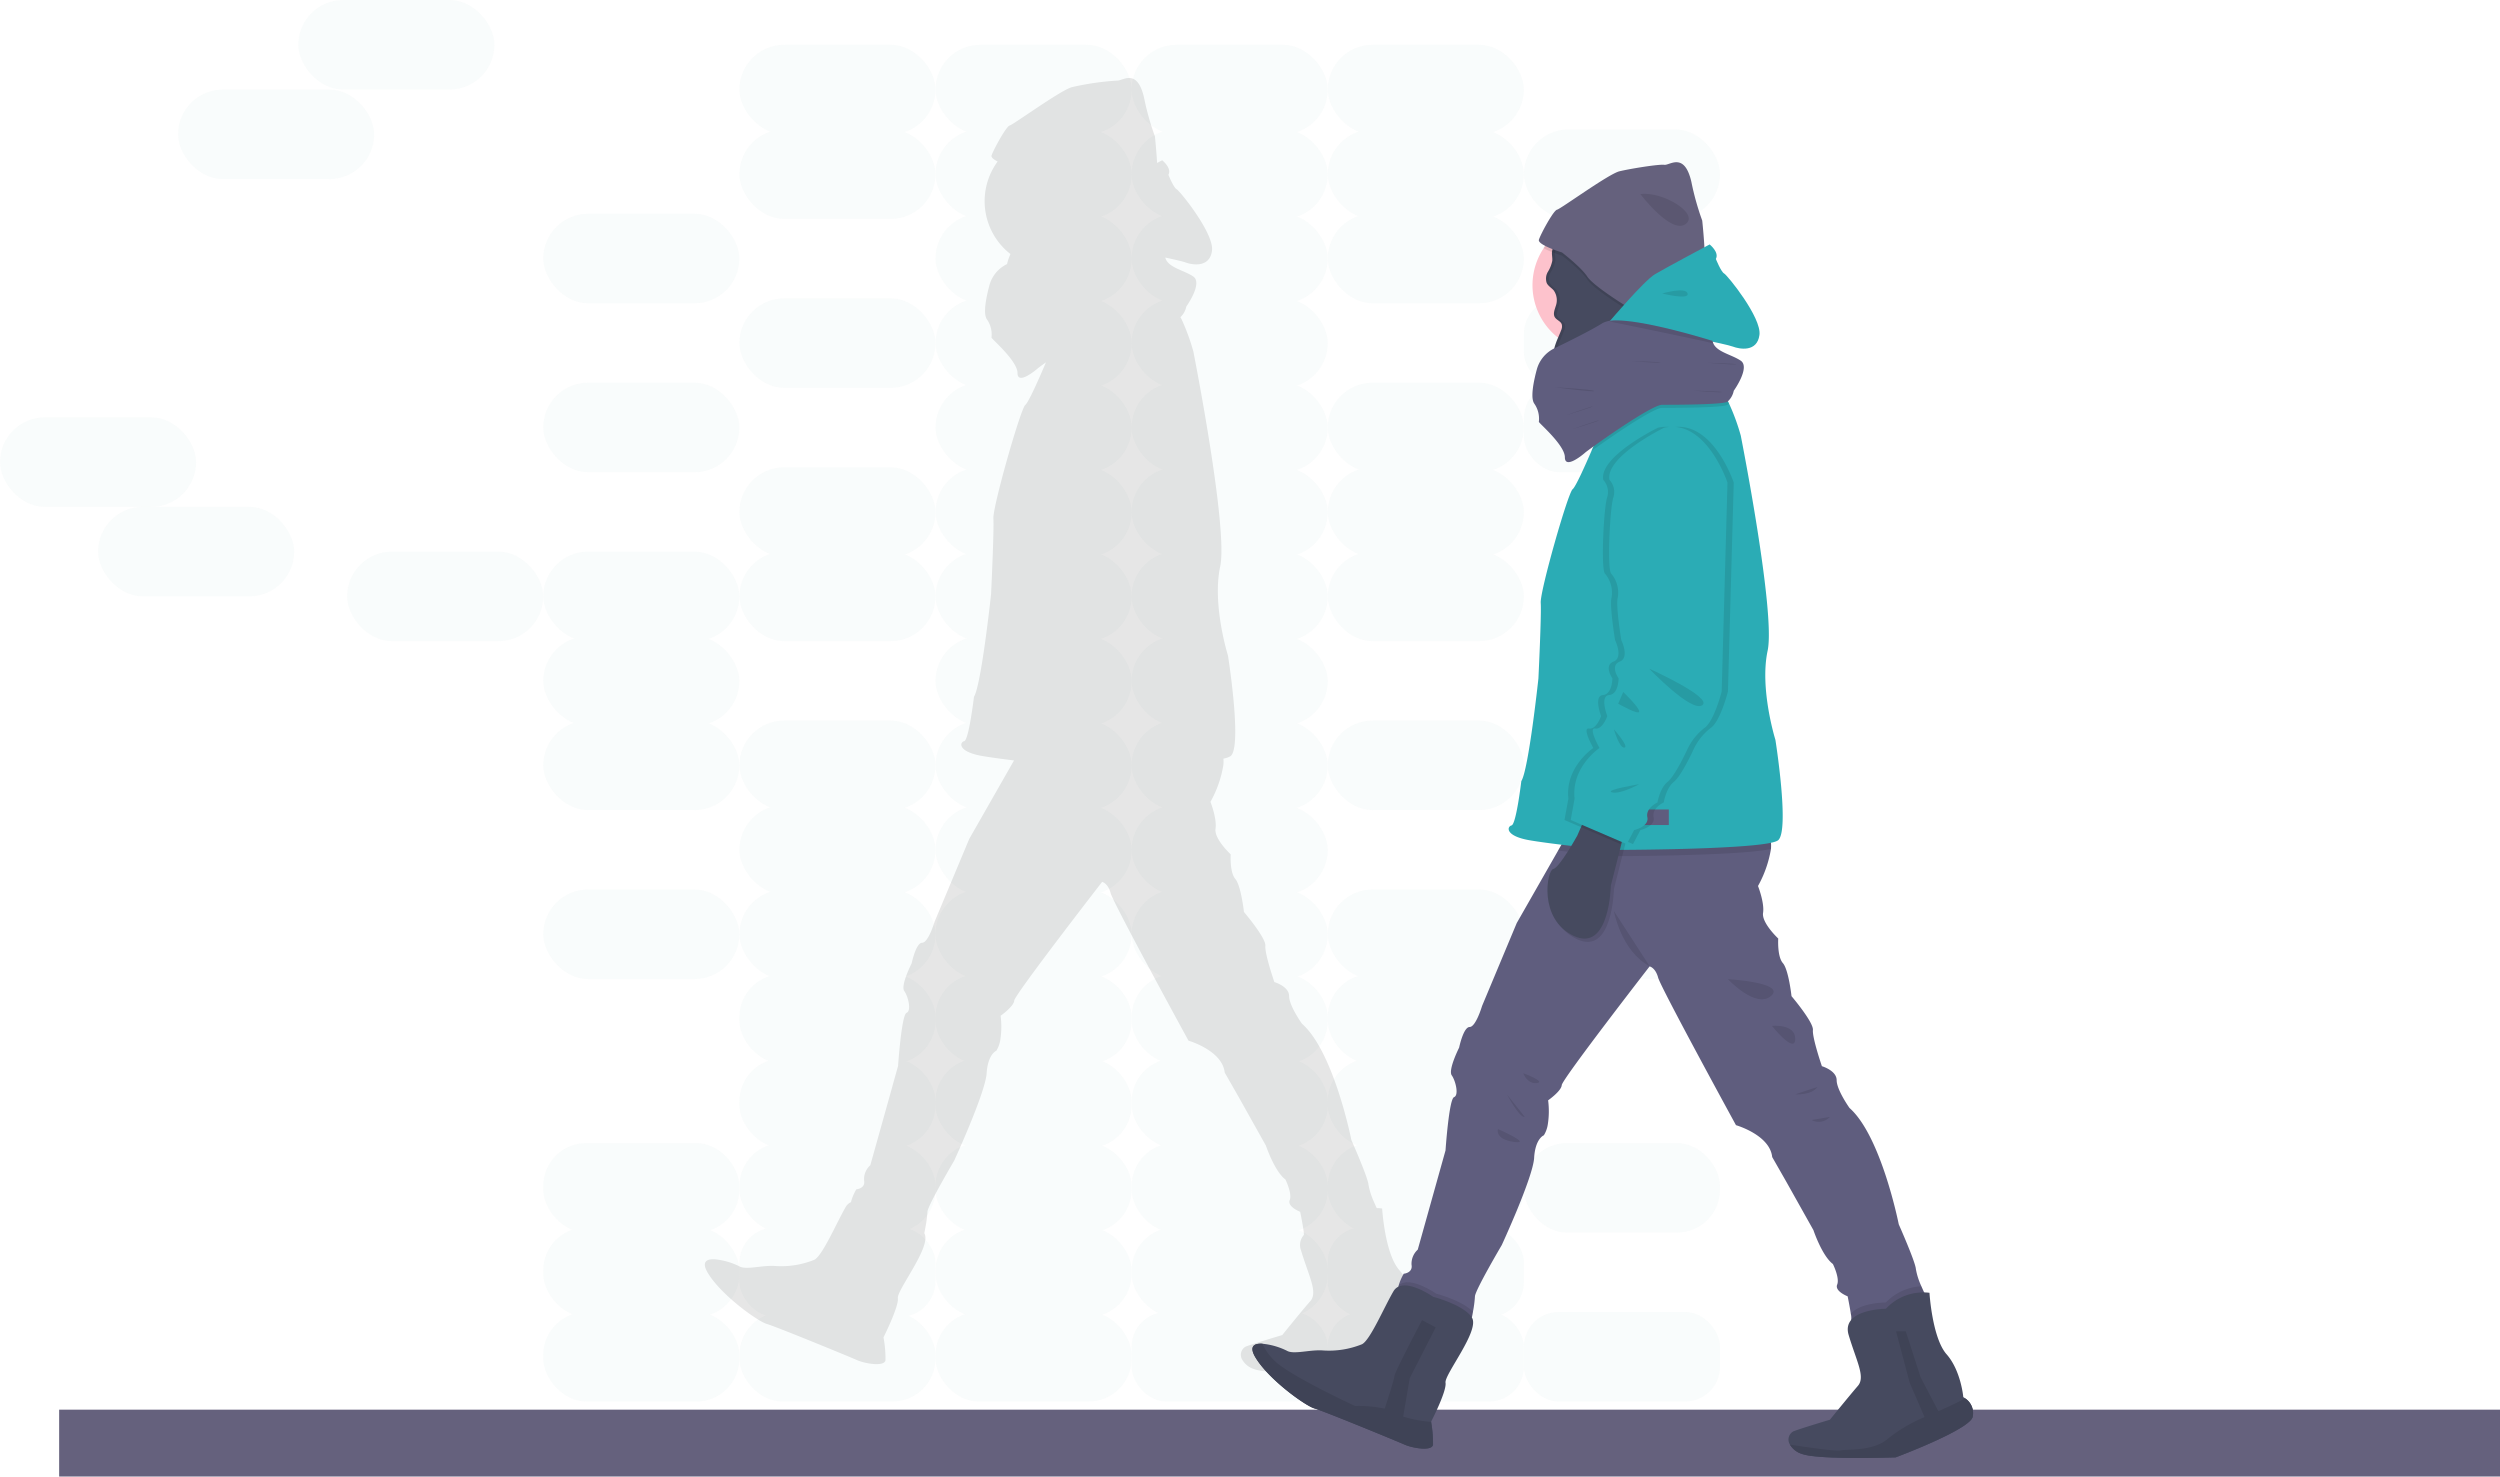 <svg id="undraw_dark_alley_hl3o" xmlns="http://www.w3.org/2000/svg" width="473.968" height="279.931" viewBox="0 0 473.968 279.931">
  <rect id="Rectangle_260" data-name="Rectangle 260" width="462.754" height="12.674" transform="translate(11.214 267.257)" fill="#65617d"/>
  <path id="Path_459" data-name="Path 459" d="M809,366.07a8.418,8.418,0,0,0,.07,1A8.418,8.418,0,0,1,809,366.07Z" transform="translate(-480.394 -262.899)" fill="#7be6dc" opacity="0.1"/>
  <path id="Path_460" data-name="Path 460" d="M816.368,380.192a7.61,7.61,0,0,1-1.648-1.162A7.612,7.612,0,0,0,816.368,380.192Z" transform="translate(-483.607 -270.177)" fill="#7be6dc" opacity="0.1"/>
  <g id="Group_173" data-name="Group 173" opacity="0.1">
    <rect id="Rectangle_261" data-name="Rectangle 261" width="37.184" height="16.979" rx="8.489" transform="translate(140.176 8.487)" fill="#c5dedc"/>
    <rect id="Rectangle_262" data-name="Rectangle 262" width="37.184" height="16.979" rx="8.489" transform="translate(177.36 8.487)" fill="#c5dedc"/>
    <rect id="Rectangle_263" data-name="Rectangle 263" width="37.184" height="16.979" rx="8.489" transform="translate(214.545 8.487)" fill="#c5dedc"/>
    <rect id="Rectangle_264" data-name="Rectangle 264" width="37.184" height="16.979" rx="8.489" transform="translate(251.725 8.487)" fill="#c5dedc"/>
    <rect id="Rectangle_265" data-name="Rectangle 265" width="37.184" height="16.979" rx="8.489" transform="translate(140.176 24.528)" fill="#c5dedc"/>
    <rect id="Rectangle_266" data-name="Rectangle 266" width="37.184" height="16.979" rx="8.489" transform="translate(177.36 24.528)" fill="#c5dedc"/>
    <rect id="Rectangle_267" data-name="Rectangle 267" width="37.184" height="16.979" rx="8.489" transform="translate(214.545 24.528)" fill="#c5dedc"/>
    <rect id="Rectangle_268" data-name="Rectangle 268" width="37.184" height="16.979" rx="8.489" transform="translate(251.725 24.528)" fill="#c5dedc"/>
    <rect id="Rectangle_269" data-name="Rectangle 269" width="37.184" height="16.979" rx="8.489" transform="translate(102.991 40.521)" fill="#c5dedc"/>
    <rect id="Rectangle_270" data-name="Rectangle 270" width="37.184" height="16.979" rx="8.489" transform="translate(177.36 40.521)" fill="#c5dedc"/>
    <rect id="Rectangle_271" data-name="Rectangle 271" width="37.184" height="16.979" rx="8.489" transform="translate(214.545 40.521)" fill="#c5dedc"/>
    <rect id="Rectangle_272" data-name="Rectangle 272" width="37.184" height="16.979" rx="8.489" transform="translate(251.725 40.521)" fill="#c5dedc"/>
    <rect id="Rectangle_273" data-name="Rectangle 273" width="37.184" height="16.979" rx="8.489" transform="translate(140.176 56.557)" fill="#c5dedc"/>
    <rect id="Rectangle_274" data-name="Rectangle 274" width="37.184" height="16.979" rx="8.489" transform="translate(177.36 56.557)" fill="#c5dedc"/>
    <rect id="Rectangle_275" data-name="Rectangle 275" width="37.184" height="16.979" rx="8.489" transform="translate(214.545 56.557)" fill="#c5dedc"/>
    <rect id="Rectangle_276" data-name="Rectangle 276" width="37.184" height="16.979" rx="8.489" transform="translate(102.991 72.55)" fill="#c5dedc"/>
    <rect id="Rectangle_277" data-name="Rectangle 277" width="37.184" height="16.979" rx="8.489" transform="translate(102.991 120.619)" fill="#c5dedc"/>
    <rect id="Rectangle_278" data-name="Rectangle 278" width="37.184" height="16.979" rx="8.489" transform="translate(177.36 72.55)" fill="#c5dedc"/>
    <rect id="Rectangle_279" data-name="Rectangle 279" width="37.184" height="16.979" rx="8.489" transform="translate(214.545 72.55)" fill="#c5dedc"/>
    <rect id="Rectangle_280" data-name="Rectangle 280" width="37.184" height="16.979" rx="8.489" transform="translate(251.725 72.55)" fill="#c5dedc"/>
    <rect id="Rectangle_281" data-name="Rectangle 281" width="37.184" height="16.979" rx="8.489" transform="translate(288.909 24.528)" fill="#c5dedc"/>
    <rect id="Rectangle_282" data-name="Rectangle 282" width="37.184" height="16.979" rx="6.76" transform="translate(288.909 56.557)" fill="#c5dedc"/>
    <rect id="Rectangle_283" data-name="Rectangle 283" width="37.184" height="16.979" rx="6.76" transform="translate(288.909 72.55)" fill="#c5dedc"/>
    <rect id="Rectangle_284" data-name="Rectangle 284" width="37.184" height="16.979" rx="8.489" transform="translate(140.176 88.59)" fill="#c5dedc"/>
    <rect id="Rectangle_285" data-name="Rectangle 285" width="37.184" height="16.979" rx="8.489" transform="translate(177.36 88.59)" fill="#c5dedc"/>
    <rect id="Rectangle_286" data-name="Rectangle 286" width="37.184" height="16.979" rx="8.489" transform="translate(214.545 88.59)" fill="#c5dedc"/>
    <rect id="Rectangle_287" data-name="Rectangle 287" width="37.184" height="16.979" rx="8.489" transform="translate(251.725 88.59)" fill="#c5dedc"/>
    <rect id="Rectangle_288" data-name="Rectangle 288" width="37.184" height="16.979" rx="8.489" transform="translate(102.991 104.578)" fill="#c5dedc"/>
    <rect id="Rectangle_289" data-name="Rectangle 289" width="37.184" height="16.979" rx="8.489" transform="translate(65.807 104.578)" fill="#c5dedc"/>
    <rect id="Rectangle_290" data-name="Rectangle 290" width="37.184" height="16.979" rx="8.489" transform="translate(56.553)" fill="#c5dedc"/>
    <rect id="Rectangle_291" data-name="Rectangle 291" width="37.184" height="16.979" rx="8.489" transform="translate(33.756 16.979)" fill="#c5dedc"/>
    <rect id="Rectangle_292" data-name="Rectangle 292" width="37.184" height="16.979" rx="8.489" transform="translate(0 79.125)" fill="#c5dedc"/>
    <rect id="Rectangle_293" data-name="Rectangle 293" width="37.184" height="16.979" rx="8.489" transform="translate(18.592 96.087)" fill="#c5dedc"/>
    <rect id="Rectangle_294" data-name="Rectangle 294" width="37.184" height="16.979" rx="8.489" transform="translate(140.176 104.578)" fill="#c5dedc"/>
    <rect id="Rectangle_295" data-name="Rectangle 295" width="37.184" height="16.979" rx="8.489" transform="translate(177.36 104.578)" fill="#c5dedc"/>
    <rect id="Rectangle_296" data-name="Rectangle 296" width="37.184" height="16.979" rx="8.489" transform="translate(214.545 104.578)" fill="#c5dedc"/>
    <rect id="Rectangle_297" data-name="Rectangle 297" width="37.184" height="16.979" rx="8.489" transform="translate(251.725 104.578)" fill="#c5dedc"/>
    <rect id="Rectangle_298" data-name="Rectangle 298" width="37.184" height="16.979" rx="8.489" transform="translate(177.36 120.619)" fill="#c5dedc"/>
    <rect id="Rectangle_299" data-name="Rectangle 299" width="37.184" height="16.979" rx="8.489" transform="translate(214.545 120.619)" fill="#c5dedc"/>
    <rect id="Rectangle_300" data-name="Rectangle 300" width="37.184" height="16.979" rx="8.489" transform="translate(102.991 136.607)" fill="#c5dedc"/>
    <rect id="Rectangle_301" data-name="Rectangle 301" width="37.184" height="16.979" rx="8.489" transform="translate(140.176 136.607)" fill="#c5dedc"/>
    <rect id="Rectangle_302" data-name="Rectangle 302" width="37.184" height="16.979" rx="8.489" transform="translate(140.176 152.622)" fill="#c5dedc"/>
    <rect id="Rectangle_303" data-name="Rectangle 303" width="37.184" height="16.979" rx="8.489" transform="translate(177.36 136.607)" fill="#c5dedc"/>
    <rect id="Rectangle_304" data-name="Rectangle 304" width="37.184" height="16.979" rx="8.489" transform="translate(214.545 136.607)" fill="#c5dedc"/>
    <rect id="Rectangle_305" data-name="Rectangle 305" width="37.184" height="16.979" rx="8.489" transform="translate(251.725 136.607)" fill="#c5dedc"/>
    <rect id="Rectangle_306" data-name="Rectangle 306" width="37.184" height="16.979" rx="8.489" transform="translate(177.36 152.648)" fill="#c5dedc"/>
    <rect id="Rectangle_307" data-name="Rectangle 307" width="37.184" height="16.979" rx="8.489" transform="translate(214.545 152.648)" fill="#c5dedc"/>
    <rect id="Rectangle_308" data-name="Rectangle 308" width="37.184" height="16.979" rx="8.489" transform="translate(102.991 168.636)" fill="#c5dedc"/>
    <rect id="Rectangle_309" data-name="Rectangle 309" width="37.184" height="16.979" rx="8.489" transform="translate(140.176 168.636)" fill="#c5dedc"/>
    <rect id="Rectangle_310" data-name="Rectangle 310" width="37.184" height="16.979" rx="8.489" transform="translate(177.36 168.636)" fill="#c5dedc"/>
    <rect id="Rectangle_311" data-name="Rectangle 311" width="37.184" height="16.979" rx="8.489" transform="translate(214.545 168.636)" fill="#c5dedc"/>
    <rect id="Rectangle_312" data-name="Rectangle 312" width="37.184" height="16.979" rx="8.489" transform="translate(251.725 168.636)" fill="#c5dedc"/>
    <rect id="Rectangle_313" data-name="Rectangle 313" width="37.184" height="16.979" rx="6.76" transform="translate(288.909 168.636)" fill="#c5dedc"/>
    <rect id="Rectangle_314" data-name="Rectangle 314" width="37.184" height="16.979" rx="8.15" transform="translate(140.176 184.677)" fill="#c5dedc"/>
    <rect id="Rectangle_315" data-name="Rectangle 315" width="37.184" height="16.979" rx="8.15" transform="translate(177.36 184.677)" fill="#c5dedc"/>
    <rect id="Rectangle_316" data-name="Rectangle 316" width="37.184" height="16.979" rx="8.15" transform="translate(214.545 184.677)" fill="#c5dedc"/>
    <rect id="Rectangle_317" data-name="Rectangle 317" width="37.184" height="16.979" rx="8.15" transform="translate(251.725 184.677)" fill="#c5dedc"/>
    <rect id="Rectangle_318" data-name="Rectangle 318" width="37.184" height="16.979" rx="8.15" transform="translate(140.176 200.665)" fill="#c5dedc"/>
    <rect id="Rectangle_319" data-name="Rectangle 319" width="37.184" height="16.979" rx="8.15" transform="translate(177.36 200.665)" fill="#c5dedc"/>
    <rect id="Rectangle_320" data-name="Rectangle 320" width="37.184" height="16.979" rx="8.15" transform="translate(214.545 200.665)" fill="#c5dedc"/>
    <rect id="Rectangle_321" data-name="Rectangle 321" width="37.184" height="16.979" rx="8.15" transform="translate(251.725 200.665)" fill="#c5dedc"/>
    <rect id="Rectangle_322" data-name="Rectangle 322" width="37.184" height="16.979" rx="8.15" transform="translate(102.991 216.706)" fill="#c5dedc"/>
    <rect id="Rectangle_323" data-name="Rectangle 323" width="37.184" height="16.979" rx="8.15" transform="translate(140.176 216.706)" fill="#c5dedc"/>
    <rect id="Rectangle_324" data-name="Rectangle 324" width="37.184" height="16.979" rx="8.15" transform="translate(177.36 216.706)" fill="#c5dedc"/>
    <rect id="Rectangle_325" data-name="Rectangle 325" width="37.184" height="16.979" rx="8.15" transform="translate(214.545 216.706)" fill="#c5dedc"/>
    <rect id="Rectangle_326" data-name="Rectangle 326" width="37.184" height="16.979" rx="8.15" transform="translate(251.725 216.706)" fill="#c5dedc"/>
    <rect id="Rectangle_327" data-name="Rectangle 327" width="37.184" height="16.979" rx="8.15" transform="translate(102.991 232.694)" fill="#c5dedc"/>
    <rect id="Rectangle_328" data-name="Rectangle 328" width="37.184" height="16.979" rx="6.76" transform="translate(140.176 232.694)" fill="#c5dedc"/>
    <rect id="Rectangle_329" data-name="Rectangle 329" width="37.184" height="16.979" rx="8.15" transform="translate(177.36 232.694)" fill="#c5dedc"/>
    <rect id="Rectangle_330" data-name="Rectangle 330" width="37.184" height="16.979" rx="8.15" transform="translate(214.545 232.694)" fill="#c5dedc"/>
    <rect id="Rectangle_331" data-name="Rectangle 331" width="37.184" height="16.979" rx="6.59" transform="translate(251.725 232.694)" fill="#c5dedc"/>
    <rect id="Rectangle_332" data-name="Rectangle 332" width="37.184" height="16.979" rx="8.15" transform="translate(102.991 248.735)" fill="#c5dedc"/>
    <rect id="Rectangle_333" data-name="Rectangle 333" width="37.184" height="16.979" rx="8.15" transform="translate(140.176 248.735)" fill="#c5dedc"/>
    <rect id="Rectangle_334" data-name="Rectangle 334" width="37.184" height="16.979" rx="8.15" transform="translate(177.36 248.735)" fill="#c5dedc"/>
    <rect id="Rectangle_335" data-name="Rectangle 335" width="37.184" height="16.979" rx="6.59" transform="translate(214.545 248.735)" fill="#c5dedc"/>
    <rect id="Rectangle_336" data-name="Rectangle 336" width="37.184" height="16.979" rx="6.59" transform="translate(251.725 248.735)" fill="#c5dedc"/>
    <rect id="Rectangle_337" data-name="Rectangle 337" width="37.184" height="16.979" rx="8.15" transform="translate(288.909 216.706)" fill="#c5dedc"/>
    <rect id="Rectangle_338" data-name="Rectangle 338" width="37.184" height="16.979" rx="6.59" transform="translate(288.909 248.735)" fill="#c5dedc"/>
  </g>
  <path id="Path_461" data-name="Path 461" d="M499.417,398.8a3.668,3.668,0,0,0-.338-.232s-.438-5.015-3.17-8.115-3.244-11.657-3.244-11.657a6.511,6.511,0,0,0-1.026-.083c-.123-.267-.316-.684-.526-1.175a13.923,13.923,0,0,1-1.035-3.244c-.07-1.315-3.244-8.483-3.244-8.483s-3.319-16.742-9.373-22.056c0,0-2.433-3.4-2.433-5.239s-2.8-2.657-2.8-2.657-1.85-5.383-1.7-6.861-4.06-6.422-4.06-6.422-.557-5.015-1.64-6.265-.877-4.66-.877-4.66-3.17-2.942-2.876-4.862-.96-5.094-.96-5.094a21.265,21.265,0,0,0,2.455-7.014,6.275,6.275,0,0,0,0-1.184,3.8,3.8,0,0,0,1.381-.487c2.214-1.85-.513-19.044-.513-19.044s-3.029-9.645-1.477-16.891-5.094-40.792-5.094-40.792a40.533,40.533,0,0,0-2.223-6.072c-.075-.14-.149-.272-.224-.4a3.8,3.8,0,0,0,1.118-2.021s3.178-4.423,1.315-5.7c-1.692-1.149-4.472-1.618-5.2-3.27h0a2.506,2.506,0,0,1-.105-.32c1.806.39,3.336.741,3.792.912,1.315.491,4.625,1.083,5.068-2.192s-6.1-11.359-6.69-11.657-1.574-2.753-1.574-2.753c.688-1.28-1.179-2.753-1.179-2.753l-.964.513c-.132-2.363-.412-5.037-.412-5.037a50.477,50.477,0,0,1-2.069-7.378c-1.328-5.7-4.13-3.069-5.112-3.2a53,53,0,0,0-8.509,1.232c-2.065.491-11.166,7.133-11.837,7.277s-3.148,4.721-3.446,5.7c-.105.351.438.758,1.149,1.135-.105.14-.206.281-.307.438a12.713,12.713,0,0,0,2.74,17.1h0c-.158.377-.316.758-.438,1.149a6.3,6.3,0,0,0-.2.75h0a6.26,6.26,0,0,0-3.345,4.02c-.622,2.31-1.232,5.362-.487,6.449a4.994,4.994,0,0,1,.877,3.472c.066.294,4.932,4.428,4.932,6.716s3.248-.373,3.84-.877c.118-.105.7-.539,1.556-1.157l-.36.85c-1.227,2.858-3,6.817-3.56,7.238-.877.666-6.2,19.333-6.05,21.543s-.438,14.318-.438,14.318-1.846,17.255-3.244,19.478c0,0-.964,8.185-1.85,8.4s-1.249,1.995,3.4,2.81c1.569.272,3.792.57,6.045.846l-.627,1.1-7.856,13.766-6.576,15.712s-1.179,3.989-2.359,3.989-1.99,3.906-1.99,3.906-2.144,4.2-1.4,5.239,1.4,3.761.438,4.134-1.613,10.083-1.613,10.083l-5.261,18.816a3.526,3.526,0,0,0-1.179,2.876c.3,1.561-1.477,1.692-1.477,1.692a10.119,10.119,0,0,0-.956,2.192c-.022.083-.031.162-.044.237a2.153,2.153,0,0,0-1,.9c-1.754,3.029-4.428,9.294-5.971,10.035a16.672,16.672,0,0,1-7.308,1.179c-2.512-.219-5.607.824-6.931.039a13.339,13.339,0,0,0-4.59-1.315c-1.552-.092-2.6.438-1.39,2.516,2.512,4.27,9.592,9.29,11.214,9.737s15.642,6.2,17.119,6.861,5.234,1.315,5.388,0a21.958,21.958,0,0,0-.373-4.283.1.1,0,0,0,0-.039c.267-.53,2.924-5.936,2.718-7.413-.228-1.548,6.493-9.881,5.015-12.319,0,0,.092-.469.206-1.1a22.355,22.355,0,0,0,.386-2.95c0-1.109,5.085-9.737,5.085-9.737s5.9-12.845,6.138-16.527,1.841-4.283,1.841-4.283a5.494,5.494,0,0,0,.737-1.99,16.114,16.114,0,0,0,.075-4.647s2.5-1.754,2.582-2.88,16.659-22.5,16.659-22.5,1.109.219,1.622,2.139,14.756,27.965,14.756,27.965,6.418,1.841,6.865,6.041l2.657,4.651,5.156,9.206s1.631,4.875,3.7,6.422c0,0,1.315,2.657.811,3.906s1.986,2.218,1.986,2.218.408,1.986.6,3.319a6.722,6.722,0,0,1,.105,1.065,2.858,2.858,0,0,0-.548,2.92c1.477,4.941,3.248,7.966,1.754,9.645s-5.309,6.418-5.309,6.418-5.7,1.7-6.944,2.192a1.778,1.778,0,0,0-.622,2.516,3.945,3.945,0,0,0,2.253,1.754c3.17,1.184,17.777.662,17.777.662s14.029-5.234,14.607-7.672A3.2,3.2,0,0,0,499.417,398.8Z" transform="translate(-230.63 -149.674)" opacity="0.1"/>
  <path id="Path_462" data-name="Path 462" d="M747.449,237.918a9.333,9.333,0,0,1-.048,1.052,12.636,12.636,0,1,1,.048-1.052Z" transform="translate(-431.635 -183.802)" fill="#fdc2cc"/>
  <path id="Path_463" data-name="Path 463" d="M729.139,235.932c-.07.574.1,1.153.053,1.727a6.26,6.26,0,0,1-.82,2.078,2.53,2.53,0,0,0-.228,2.161c.281.57.877.877,1.315,1.381a3.2,3.2,0,0,1,.4,2.942c-.21.706-.566,1.495-.193,2.131.324.548,1.1.75,1.315,1.346a1.692,1.692,0,0,1-.114,1.149c-.333.9-.776,1.754-1.07,2.665a4.639,4.639,0,0,0-.149,2.819.693.693,0,0,0,.171.316.789.789,0,0,0,.438.14l1.21.127c.478.053,1.07.048,1.315-.373.114-.2.123-.478.32-.6s.552.088.763.3a7.593,7.593,0,0,0,4.5,2.192,1.894,1.894,0,0,0,1.315-.2c.364-.254.544-.71.877-.969.807-.6,2,.075,2.937-.294a2.381,2.381,0,0,0,1.175-2.236,6.578,6.578,0,0,1,.3-2.63A11.4,11.4,0,0,1,746.1,250.6a4.984,4.984,0,0,0,.723-3.507,12.88,12.88,0,0,0-1.1-3.468,14.619,14.619,0,0,0-3.367-5.261,5.994,5.994,0,0,1-.947-.938c-.71-1-.522-2.464-1.315-3.4a3.38,3.38,0,0,0-2.7-.916,9.733,9.733,0,0,0-3.946.9,4.928,4.928,0,0,1-1.184.438c-.767.136-1.149-.522-1.89-.193a2.135,2.135,0,0,0-1.232,1.675Z" transform="translate(-434.894 -188.226)" fill="#464a5f"/>
  <g id="Group_174" data-name="Group 174" transform="translate(293.079 44.948)" opacity="0.1">
    <path id="Path_464" data-name="Path 464" d="M738.463,234.575a4.721,4.721,0,0,0,1.188-.438,9.709,9.709,0,0,1,3.792-.877H743a9.731,9.731,0,0,0-3.946.9,5.36,5.36,0,0,1-1.109.438A1.246,1.246,0,0,0,738.463,234.575Z" transform="translate(-733.572 -233.26)"/>
    <path id="Path_465" data-name="Path 465" d="M732.047,258.317l-1.214-.127a.775.775,0,0,1-.438-.14.639.639,0,0,1-.171-.311,4.681,4.681,0,0,1,.145-2.823c.3-.912.741-1.754,1.07-2.665a1.665,1.665,0,0,0,.114-1.149c-.224-.6-1-.8-1.315-1.346-.377-.631,0-1.425.193-2.131a3.2,3.2,0,0,0-.4-2.942c-.408-.491-1.021-.811-1.315-1.381a2.518,2.518,0,0,1,.224-2.157,6.108,6.108,0,0,0,.824-2.082c.048-.574-.123-1.153-.052-1.727a2.122,2.122,0,0,1,1.245-1.635,1.072,1.072,0,0,1,.145-.044,1,1,0,0,0-.732.044,2.135,2.135,0,0,0-1.249,1.635c-.07.574.1,1.153.053,1.727a6.279,6.279,0,0,1-.82,2.082,2.52,2.52,0,0,0-.228,2.157c.281.57.877.877,1.315,1.381a3.2,3.2,0,0,1,.4,2.942c-.21.706-.565,1.5-.193,2.131.324.548,1.1.75,1.315,1.346a1.692,1.692,0,0,1-.114,1.149c-.333.9-.776,1.754-1.07,2.665a4.652,4.652,0,0,0-.149,2.823.68.68,0,0,0,.171.311.789.789,0,0,0,.438.14l1.21.127a2.8,2.8,0,0,0,.636,0Z" transform="translate(-727.963 -234.578)"/>
    <path id="Path_466" data-name="Path 466" d="M746.16,287.675a7.637,7.637,0,0,1-4.5-2.192c-.206-.21-.509-.438-.763-.3a.273.273,0,0,0-.079.079,2.079,2.079,0,0,1,.254.219,7.624,7.624,0,0,0,4.5,2.192,2.993,2.993,0,0,0,.715,0Z" transform="translate(-735.183 -262.397)"/>
    <path id="Path_467" data-name="Path 467" d="M759.53,287.677a7.54,7.54,0,0,0,1.214.048A6.355,6.355,0,0,0,759.53,287.677Z" transform="translate(-745.691 -263.816)"/>
  </g>
  <path id="Path_468" data-name="Path 468" d="M763.974,576.714c-.811,4.358-14.165,5.094-13.963,4.949a3.14,3.14,0,0,0-.074-1.184c-.189-1.315-.6-3.314-.6-3.314s-2.5-.964-1.986-2.223-.811-3.906-.811-3.906c-2.065-1.547-3.691-6.422-3.691-6.422l-5.16-9.206-2.657-4.651c-.438-4.2-6.865-6.041-6.865-6.041s-14.239-26.045-14.756-27.965-1.622-2.135-1.622-2.135-16.58,21.376-16.655,22.507-2.582,2.88-2.582,2.88a16.081,16.081,0,0,1-.074,4.643,5.494,5.494,0,0,1-.737,1.99s-1.626.592-1.841,4.283-6.137,16.527-6.137,16.527-5.085,8.628-5.085,9.741a22.419,22.419,0,0,1-.386,2.95c-.11.631-.206,1.1-.206,1.1s-12.687-4.748-13.643-5.1c-.329-.127-.346-.557-.219-1.065a10.118,10.118,0,0,1,.956-2.192s1.754-.14,1.477-1.692a3.613,3.613,0,0,1,1.179-2.876L673.1,549.5s.658-9.737,1.618-10.1.294-3.1-.438-4.13,1.4-5.261,1.4-5.261.807-3.906,1.99-3.906,2.359-3.989,2.359-3.989L686.6,506.4l7.856-13.766,1.661-2.907s33.055-2.955,37.11-1.035c1.363.644,1.71,2.065,1.57,3.665a21.569,21.569,0,0,1-2.455,7.014s1.254,3.178.96,5.094,2.876,4.866,2.876,4.866-.219,3.4.877,4.656,1.64,6.269,1.64,6.269,4.2,4.945,4.059,6.422,1.7,6.856,1.7,6.856,2.8.815,2.8,2.657,2.433,5.261,2.433,5.261c6.024,5.318,9.342,22.064,9.342,22.064s3.174,7.159,3.244,8.479a13.156,13.156,0,0,0,1.035,3.248C763.667,576.074,763.974,576.714,763.974,576.714Z" transform="translate(-399.047 -331.398)" fill="#5f5d7e"/>
  <path id="Path_469" data-name="Path 469" d="M750.083,237.938a9.333,9.333,0,0,1-.048,1.052c-1.491.772-2.972,1.521-4.2,2.144-1.754.877-2.977,1.473-2.977,1.473s-6.444-3.946-7.624-5.756-4.822-4.572-4.822-4.572-.912-.276-1.9-.671a12.894,12.894,0,0,1-1.635-.763,12.713,12.713,0,0,1,23.235,7.093Z" transform="translate(-434.27 -183.822)" opacity="0.1"/>
  <path id="Path_470" data-name="Path 470" d="M729.307,218s-4.673-1.429-4.384-2.411,2.753-5.559,3.441-5.7,9.789-6.791,11.837-7.282,7.523-1.377,8.509-1.227,3.788-2.508,5.116,3.2a51.056,51.056,0,0,0,2.065,7.378s.785,7.426.342,8.461-14.506,7.917-14.506,7.917-6.444-3.946-7.624-5.756S729.307,218,729.307,218Z" transform="translate(-433.169 -170.134)" fill="#65617d"/>
  <path id="Path_471" data-name="Path 471" d="M773.56,492.39c-6.374,1.355-30.8,1.355-30.8,1.355s-4.963-.5-9.552-1.074l1.661-2.907s33.055-2.955,37.11-1.035C773.354,489.36,773.7,490.79,773.56,492.39Z" transform="translate(-437.83 -331.421)" opacity="0.1"/>
  <path id="Path_472" data-name="Path 472" d="M762.956,385.876c-2.192,1.841-32.169,1.841-32.169,1.841s-10.328-1.035-14.971-1.841-4.287-2.587-3.4-2.81,1.85-8.4,1.85-8.4c1.4-2.218,3.244-19.478,3.244-19.478s.592-12.1.438-14.318,5.164-20.876,6.05-21.543c.561-.438,2.332-4.384,3.56-7.238.706-1.657,1.241-2.937,1.241-2.937,3.757-6.786,22.275-8.417,23.748-7.532a3.808,3.808,0,0,1,1.1,1.464,40.015,40.015,0,0,1,2.223,6.067s6.642,33.563,5.094,40.8,1.477,16.891,1.477,16.891S765.17,384.03,762.956,385.876Z" transform="translate(-425.845 -226.577)" fill="#2bacb5"/>
  <rect id="Rectangle_339" data-name="Rectangle 339" width="6.642" height="2.95" transform="translate(309.742 153.468)" fill="#5f5d7e"/>
  <path id="Path_473" data-name="Path 473" d="M735.647,488.439s-3.4,6.138-4.577,6.344-2.876,9.518,3.911,12.713,7.014-9.518,7.014-9.518l2.7-10.7-7.352-2.731Z" transform="translate(-436.014 -329.438)" opacity="0.1"/>
  <path id="Path_474" data-name="Path 474" d="M734.3,487.06s-3.393,6.137-4.572,6.348-2.88,9.517,3.91,12.687,7.014-9.518,7.014-9.518l2.7-10.7L736,483.15Z" transform="translate(-435.26 -328.652)" fill="#464a5f"/>
  <path id="Path_475" data-name="Path 475" d="M806.69,554.17s5.313,5.7,8.189,3.174S806.69,554.17,806.69,554.17Z" transform="translate(-479.097 -368.537)" opacity="0.1"/>
  <path id="Path_476" data-name="Path 476" d="M825.71,574.34s4.349,5.458,4.423,2.508S825.71,574.34,825.71,574.34Z" transform="translate(-489.779 -379.851)" opacity="0.1"/>
  <path id="Path_477" data-name="Path 477" d="M835.8,602.2s3.1.219,4.208-1.4Z" transform="translate(-495.445 -394.725)" opacity="0.1"/>
  <path id="Path_478" data-name="Path 478" d="M842.87,614.338a2.844,2.844,0,0,0,3.468-.588Z" transform="translate(-499.416 -401.998)" opacity="0.1"/>
  <path id="Path_479" data-name="Path 479" d="M757.38,524.72s1.315,7.527,6.786,10.478Z" transform="translate(-451.404 -351.998)" opacity="0.1"/>
  <path id="Path_480" data-name="Path 480" d="M707.17,619s-.666,1.92,3.025,2.438S707.17,619,707.17,619Z" transform="translate(-423.179 -404.946)" opacity="0.1"/>
  <path id="Path_481" data-name="Path 481" d="M711.1,604s2.433,4.564,3.393,4.27Z" transform="translate(-425.413 -396.522)" opacity="0.1"/>
  <path id="Path_482" data-name="Path 482" d="M718.17,594.85s.736,2.087,2.582,1.868S718.17,594.85,718.17,594.85Z" transform="translate(-429.384 -391.383)" opacity="0.1"/>
  <path id="Path_483" data-name="Path 483" d="M678.3,690.881c-.11.631-.206,1.1-.206,1.1l-13.652-5.081c-.329-.127-.346-.557-.219-1.065,2.131-1.907,7.084,1.583,7.084,1.583S676.392,688.742,678.3,690.881Z" transform="translate(-399.047 -442.164)" opacity="0.1"/>
  <path id="Path_484" data-name="Path 484" d="M634.951,712.472a.169.169,0,0,1,0,.044,22.9,22.9,0,0,1,.373,4.279c-.14,1.328-3.915.662-5.388,0s-15.493-6.422-17.1-6.861-8.706-5.462-11.214-9.737c-1.21-2.074-.167-2.63,1.385-2.516A13.327,13.327,0,0,1,607.6,699c1.315.785,4.428-.263,6.931-.044a16.707,16.707,0,0,0,7.308-1.179c1.547-.741,4.2-7.014,5.971-10.035s7.532,1.035,7.532,1.035,5.866,1.521,7.361,3.972-5.261,10.771-5.015,12.314S635.218,711.941,634.951,712.472Z" transform="translate(-363.634 -442.922)" fill="#464a5f"/>
  <path id="Path_485" data-name="Path 485" d="M635.283,730.946c-.153,1.315-3.915.662-5.388,0s-15.493-6.422-17.1-6.861-8.706-5.462-11.214-9.737c-1.21-2.074-.167-2.63,1.385-2.516a10.758,10.758,0,0,0,3.779,4.384c4.353,3.069,13.8,7.4,13.8,7.4s5.313-.219,7.746,1.315c1.6,1.021,4.726,1.464,6.655,1.653a.165.165,0,0,1,0,.044A24.409,24.409,0,0,1,635.283,730.946Z" transform="translate(-363.611 -457.073)" fill="#464a5f"/>
  <path id="Path_486" data-name="Path 486" d="M665.054,701.63s-5.239,9.943-5.239,10.609-2.065,6.861-2.065,6.861l3.652,1.477,1.368-7.97,4.866-9.592Z" transform="translate(-395.451 -451.352)" fill="#464a5f"/>
  <path id="Path_487" data-name="Path 487" d="M873.867,688.451c-.811,4.358-14.164,5.094-13.963,4.949a3.137,3.137,0,0,0-.074-1.184c1.767-2.148,6.65-2.148,6.65-2.148A9.974,9.974,0,0,1,873.2,687C873.561,687.811,873.867,688.451,873.867,688.451Z" transform="translate(-508.941 -443.136)" opacity="0.1"/>
  <path id="Path_488" data-name="Path 488" d="M867.834,713.234c-.587,2.438-14.607,7.672-14.607,7.672s-14.607.522-17.777-.658a3.968,3.968,0,0,1-2.253-1.754,1.774,1.774,0,0,1,.622-2.512c1.258-.517,6.944-2.214,6.944-2.214s3.836-4.722,5.309-6.422-.294-4.722-1.754-9.645,7.058-4.971,7.058-4.971a9.651,9.651,0,0,1,8.264-3.029s.513,8.562,3.244,11.657,3.17,8.119,3.17,8.119a3.044,3.044,0,0,1,.338.228A3.379,3.379,0,0,1,867.834,713.234Z" transform="translate(-493.838 -444.605)" fill="#464a5f"/>
  <path id="Path_489" data-name="Path 489" d="M868.167,739.014c-.588,2.438-14.607,7.672-14.607,7.672s-14.607.522-17.777-.658a3.968,3.968,0,0,1-2.253-1.754c3.021.473,8.715,1.315,9.645,1.1,1.249-.294,6.137.219,8.926-2.218a28.828,28.828,0,0,1,7.014-4.134s5.028-2.043,7.637-3.507A3.326,3.326,0,0,1,868.167,739.014Z" transform="translate(-494.171 -470.385)" fill="#464a5f"/>
  <path id="Path_490" data-name="Path 490" d="M819.96,575.75l2.582,9.737,3.323,7.672,2.657-1.254-3.91-7.448-2.806-8.707Z" transform="translate(-460.496 -323.346)" fill="#464a5f"/>
  <path id="Path_491" data-name="Path 491" d="M635.774,703.015l-2.582-1.385s-5.239,9.943-5.239,10.609c0,.526-1.315,4.546-1.837,6.177a23.728,23.728,0,0,0-5.611-.5s-9.443-4.349-13.8-7.4a10.76,10.76,0,0,1-3.779-4.384c-1.552-.092-2.6.438-1.385,2.516,2.508,4.274,9.588,9.289,11.214,9.737s15.637,6.2,17.1,6.861,5.234,1.315,5.388,0a21.906,21.906,0,0,0-.373-4.279.175.175,0,0,0,0-.044,24.382,24.382,0,0,1-5.261-1l1.249-7.291Z" transform="translate(-363.589 -451.352)" opacity="0.1"/>
  <path id="Path_492" data-name="Path 492" d="M866.723,719.176c-1.381.789-3.441,1.732-5.072,2.446l-3.376-6.44-2.8-8.7h-1.846l2.582,9.737,2.819,6.514a29.014,29.014,0,0,0-6.948,4.108c-2.806,2.437-7.676,1.924-8.926,2.218-.916.21-6.611-.631-9.645-1.1a3.968,3.968,0,0,0,2.253,1.753c3.17,1.179,17.777.658,17.777.658s14.029-5.234,14.607-7.672A3.364,3.364,0,0,0,866.723,719.176Z" transform="translate(-494.159 -454.076)" opacity="0.1"/>
  <path id="Path_493" data-name="Path 493" d="M755.47,251.047s6.541-7.72,8.61-8.952,10.377-5.655,10.377-5.655,1.868,1.477,1.179,2.753c0,0,.986,2.459,1.574,2.758s7.133,8.36,6.69,11.657-3.74,2.7-5.068,2.192-11.6-2.508-11.6-2.508Z" transform="translate(-450.331 -190.098)" fill="#2bacb5"/>
  <path id="Path_494" data-name="Path 494" d="M778.25,256.9s4.476-1.315,4.822,0S778.25,256.9,778.25,256.9Z" transform="translate(-463.125 -201.26)" opacity="0.1"/>
  <path id="Path_495" data-name="Path 495" d="M773.749,303.081a2.909,2.909,0,0,1-.285.237c-.877.587-10.258.587-12.393.587-1.78,0-10.223,5.866-13.411,8.18.706-1.657,1.241-2.937,1.241-2.937,3.757-6.786,22.275-8.417,23.748-7.532A3.81,3.81,0,0,1,773.749,303.081Z" transform="translate(-445.945 -226.577)" opacity="0.1"/>
  <path id="Path_496" data-name="Path 496" d="M760.309,282.636a3.712,3.712,0,0,1-1.179,2.065c-.885.592-10.258.592-12.393.592s-14.029,8.557-14.607,9.075-3.84,3.17-3.84.877-4.866-6.422-4.932-6.716a4.993,4.993,0,0,0-.877-3.472c-.745-1.087-.136-4.138.487-6.449a6.286,6.286,0,0,1,3.345-4.02c2.7-1.315,6.944-3.406,9.154-4.8a5.111,5.111,0,0,1,2.582-.491c5.945,0,18.246,3.889,18.246,3.889a2.2,2.2,0,0,0,.145.482h0c.732,1.653,3.507,2.117,5.2,3.27C763.487,278.208,760.309,282.636,760.309,282.636Z" transform="translate(-431.611 -208.552)" fill="#5f5d7e"/>
  <path id="Path_497" data-name="Path 497" d="M731.63,298.2s7.155.368,7.527.7S731.63,298.2,731.63,298.2Z" transform="translate(-436.943 -224.782)" opacity="0.1"/>
  <path id="Path_498" data-name="Path 498" d="M753.711,315.484s-11.192,5.458-10.355,9.886a3.416,3.416,0,0,1,.763,3.244c-.662,1.7-1.254,13.647-.438,14.533a5.561,5.561,0,0,1,1.254,4.5c-.443,1.477.662,8.115.662,8.115s1.626,3.319-.294,4.06-.219,3.17-.219,3.17,0,3.025-1.8,3.174-.342,3.985-.342,3.985-.877,2.582-2.288,2.359.811,3.691.811,3.691-5.388,3.612-4.721,9.592L736,389.849l10.622,4.577,1.4-2.657s2.876-.666,2.508-2.437,1.92-2.8,1.92-2.8.438-2.731,1.916-3.91,3.761-6.2,3.761-6.2a11.061,11.061,0,0,1,3.174-3.981c1.859-1.179,3.319-6.935,3.319-6.935l1.109-39.622S761.677,313.713,753.711,315.484Z" transform="translate(-439.397 -234.391)" opacity="0.1"/>
  <path id="Path_499" data-name="Path 499" d="M759.1,315.484s-11.188,5.458-10.355,9.886a3.4,3.4,0,0,1,.763,3.244c-.666,1.7-1.254,13.647-.438,14.533a5.561,5.561,0,0,1,1.254,4.5c-.443,1.477.666,8.115.666,8.115s1.622,3.319-.294,4.06-.224,3.17-.224,3.17.026,3.025-1.793,3.174-.346,3.985-.346,3.985-.877,2.582-2.288,2.359.815,3.691.815,3.691-5.388,3.612-4.726,9.592l-.737,4.055,10.627,4.577,1.4-2.657s2.88-.666,2.508-2.437,1.92-2.8,1.92-2.8.438-2.731,1.92-3.91,3.761-6.2,3.761-6.2a11.061,11.061,0,0,1,3.174-3.981c1.859-1.179,3.319-6.935,3.319-6.935l1.1-39.622S767.09,313.713,759.1,315.484Z" transform="translate(-442.43 -234.391)" opacity="0.1"/>
  <path id="Path_500" data-name="Path 500" d="M756.412,315.484s-11.192,5.458-10.355,9.886a3.4,3.4,0,0,1,.763,3.244c-.666,1.7-1.254,13.647-.438,14.533a5.562,5.562,0,0,1,1.254,4.5c-.443,1.477.666,8.115.666,8.115s1.622,3.319-.3,4.06-.219,3.17-.219,3.17.022,3.025-1.8,3.174-.342,3.985-.342,3.985-.877,2.582-2.288,2.359.811,3.691.811,3.691-5.383,3.612-4.721,9.592l-.736,4.055,10.622,4.577,1.4-2.657s2.876-.666,2.508-2.437,1.92-2.8,1.92-2.8.438-2.731,1.916-3.91,3.766-6.2,3.766-6.2a11.082,11.082,0,0,1,3.169-3.981c1.854-1.179,3.319-6.935,3.319-6.935l1.1-39.622S764.378,313.713,756.412,315.484Z" transform="translate(-440.919 -234.391)" fill="#2bacb5"/>
  <path id="Path_501" data-name="Path 501" d="M760.19,430s3.025,2.88,3.025,3.691-3.985-1.477-3.985-1.477Z" transform="translate(-452.443 -298.802)" opacity="0.1"/>
  <path id="Path_502" data-name="Path 502" d="M757.38,446.13s2.95,3.319,1.99,3.468S757.38,446.13,757.38,446.13Z" transform="translate(-451.404 -307.861)" opacity="0.1"/>
  <path id="Path_503" data-name="Path 503" d="M761.406,469.86s-6.716,1.1-5.164,1.548S761.406,469.86,761.406,469.86Z" transform="translate(-450.634 -321.188)" opacity="0.1"/>
  <path id="Path_504" data-name="Path 504" d="M772.61,419.88s12.135,5.458,10.083,6.935S772.61,419.88,772.61,419.88Z" transform="translate(-459.957 -293.119)" opacity="0.1"/>
  <path id="Path_505" data-name="Path 505" d="M775.145,273.691c-.289-.224-19.675-4.178-19.675-4.178l1.285-.193c5.945,0,18.246,3.889,18.246,3.889A2.188,2.188,0,0,0,775.145,273.691Z" transform="translate(-450.331 -208.563)" opacity="0.1"/>
  <path id="Path_506" data-name="Path 506" d="M768.82,214.6s5.8,7.65,8.557,5.7S773.05,214.013,768.82,214.6Z" transform="translate(-457.829 -177.802)" opacity="0.1"/>
  <path id="Path_507" data-name="Path 507" d="M738.7,314.271s4.923-1.477,5.34-1.754S738.7,314.271,738.7,314.271Z" transform="translate(-440.913 -232.808)" opacity="0.1"/>
  <path id="Path_508" data-name="Path 508" d="M791.27,299.63s5.125.438,5.616.3S791.27,299.63,791.27,299.63Z" transform="translate(-470.437 -225.586)" opacity="0.1"/>
  <path id="Path_509" data-name="Path 509" d="M797.39,287.6s5.12.438,5.616.3S797.39,287.6,797.39,287.6Z" transform="translate(-473.874 -218.829)" opacity="0.1"/>
  <path id="Path_510" data-name="Path 510" d="M764.68,286.86s5.12.438,5.616.3S764.68,286.86,764.68,286.86Z" transform="translate(-455.504 -218.414)" opacity="0.1"/>
  <path id="Path_511" data-name="Path 511" d="M736,308.24s4.919-1.477,5.335-1.754S736,308.24,736,308.24Z" transform="translate(-439.397 -229.422)" opacity="0.1"/>
</svg>
